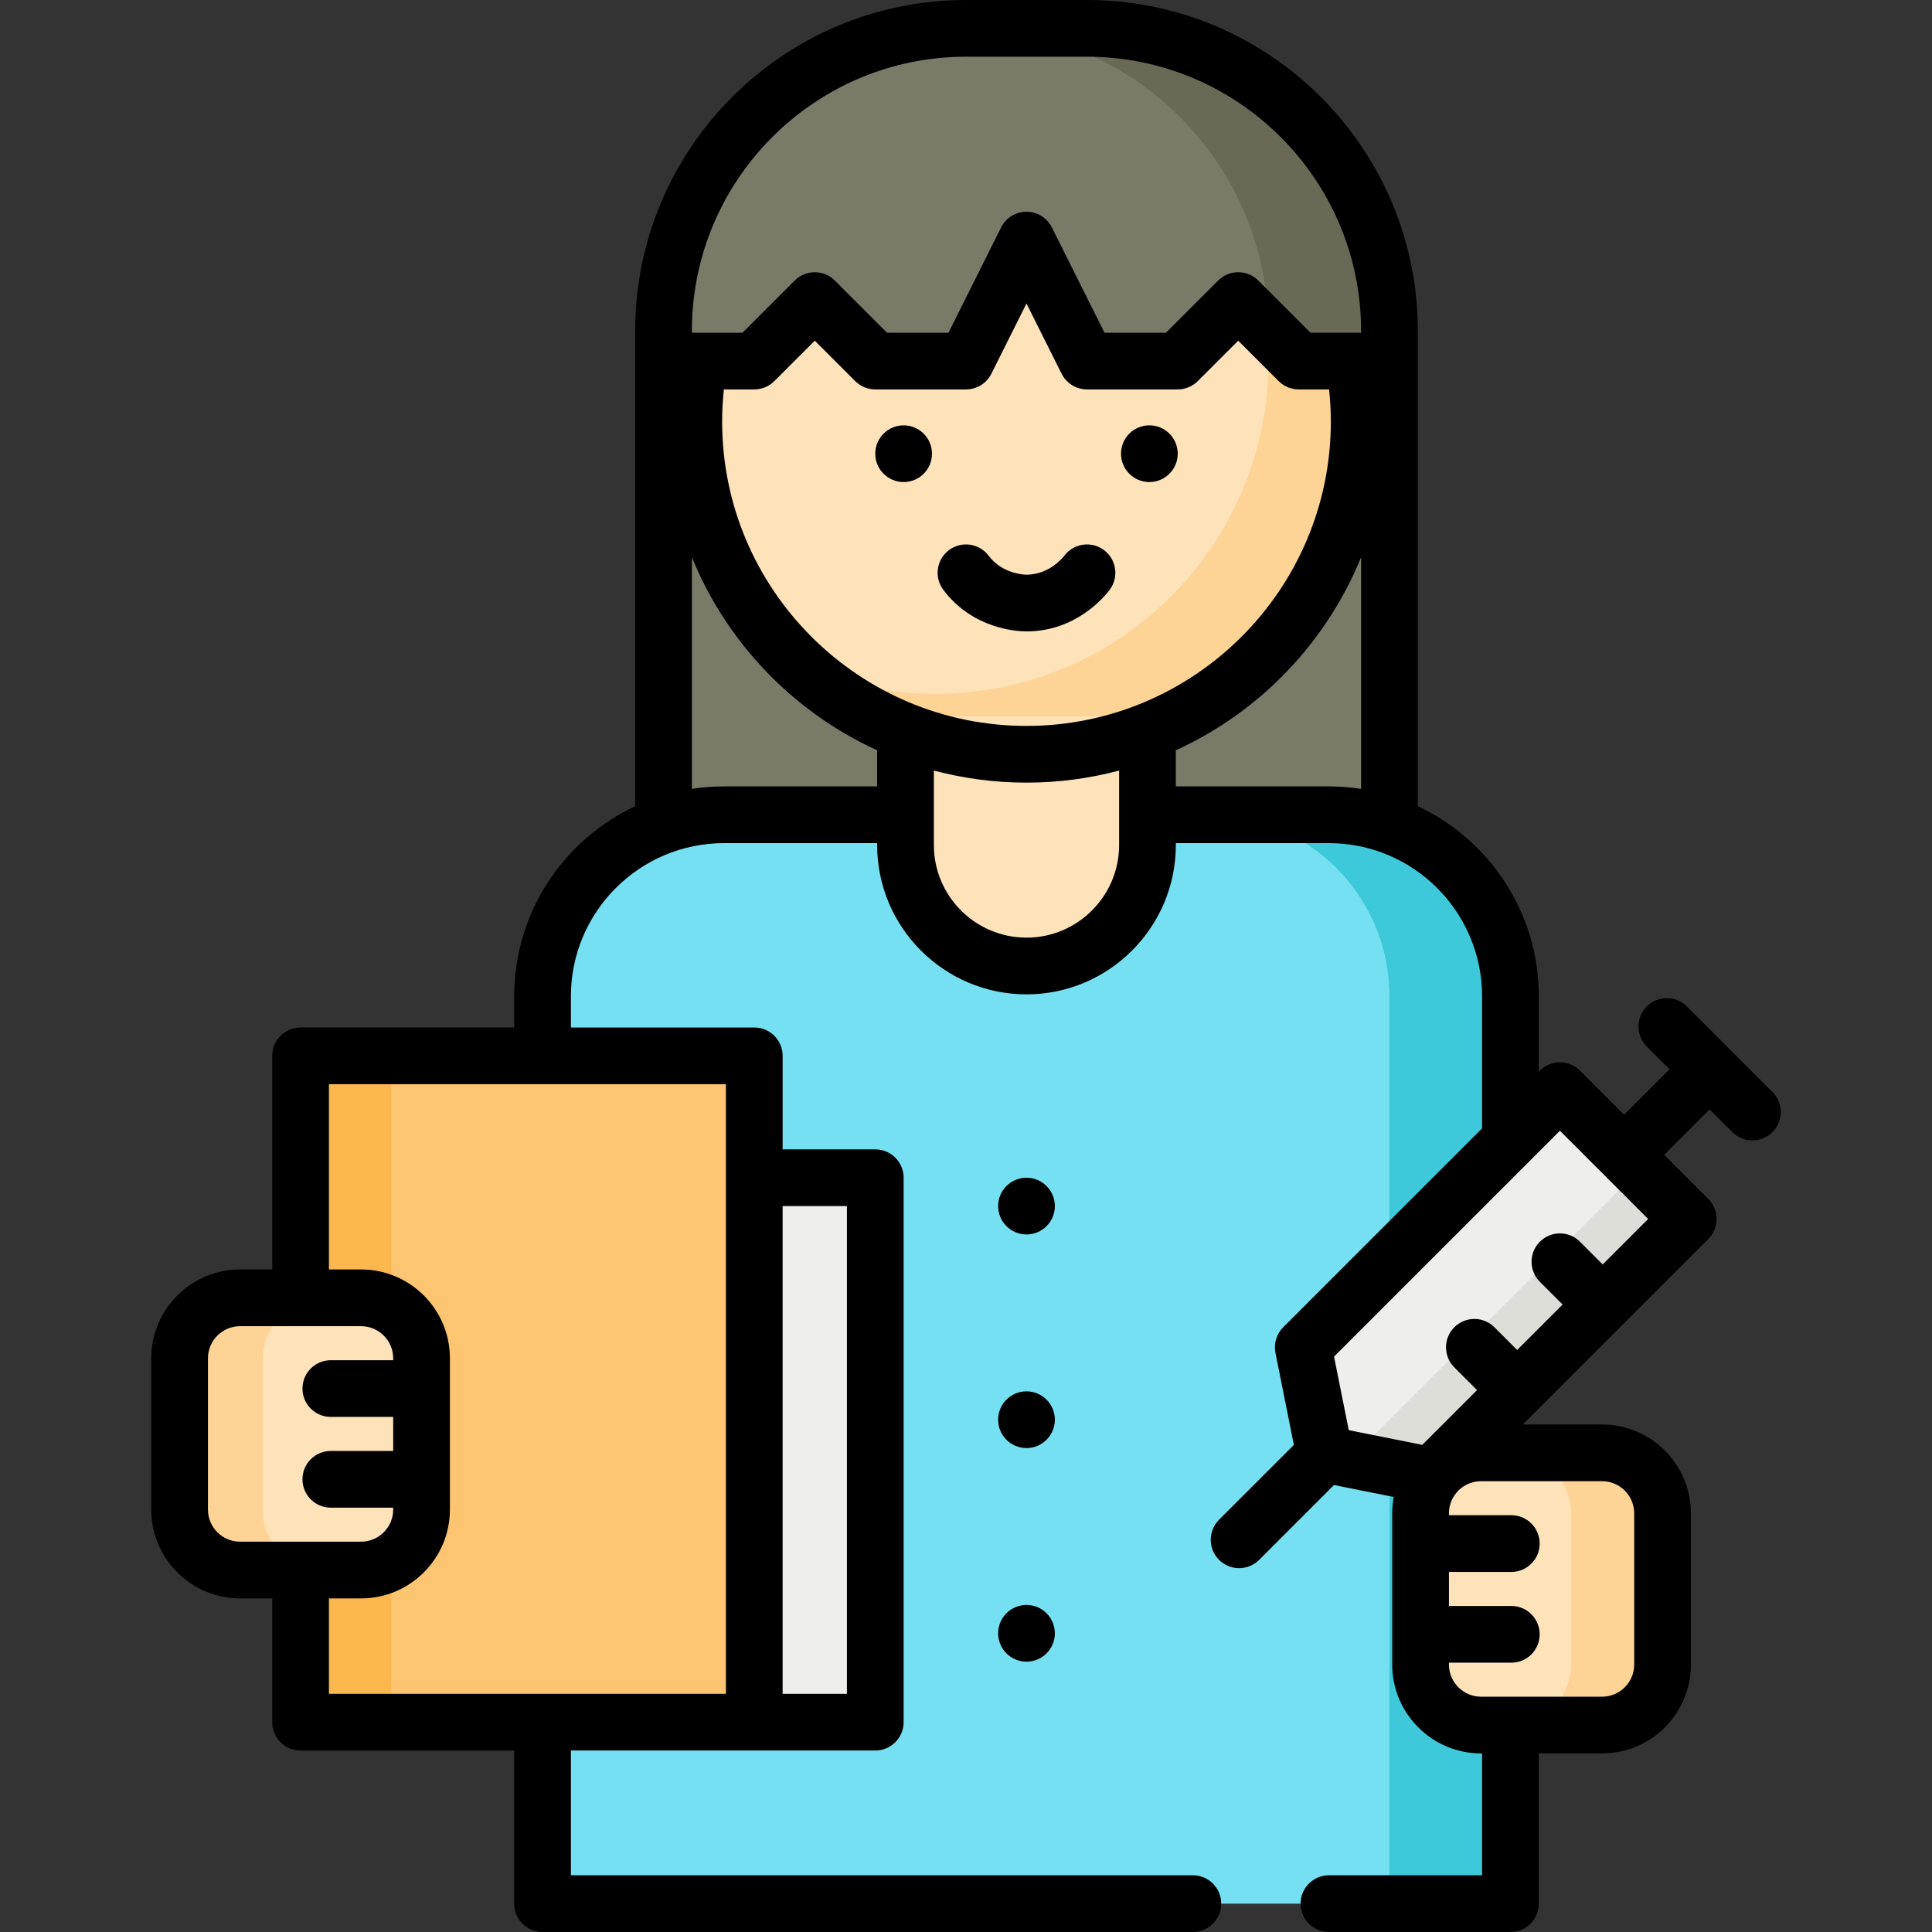 <?xml version="1.0" encoding="iso-8859-1"?>
<!-- Generator: Adobe Illustrator 19.0.0, SVG Export Plug-In . SVG Version: 6.00 Build 0)  -->
<svg version="1.1" id="Capa_1" xmlns="http://www.w3.org/2000/svg" xmlns:xlink="http://www.w3.org/1999/xlink" x="0px" y="0px"
	 viewBox="0 0 512 512" style="enable-background:new 0 0 512 512;" xml:space="preserve">
<rect x="0" y="0" width="512" height="512" fill="#333333" stroke="none"/>
<path style="fill:#7A7A69;" d="M368.219,215.922H175.844V87.671c0-44.269,35.887-80.157,80.157-80.157h32.063
	c44.269,0,80.157,35.887,80.157,80.157V215.922z"/>
<circle style="fill:#FEE2B9;" cx="272.031" cy="111.718" r="88.172"/>
<path style="fill:#FDD495;" d="M308.194,31.281c17.205,16.09,27.963,38.99,27.963,64.406c0,48.696-39.476,88.172-88.172,88.172
	c-12.887,0-25.127-2.766-36.163-7.735c15.76,14.739,36.929,23.766,60.21,23.766c48.696,0,88.172-39.476,88.172-88.172
	C360.204,75.909,338.856,45.087,308.194,31.281z"/>
<path style="fill:#7A7A69;" d="M368.219,95.687h-24.047l-16.031-16.031L312.11,95.687h-24.047L272.03,63.624L256,95.687h-24.047
	l-16.031-16.031l-16.031,16.031h-24.047v-8.016c0-44.269,35.887-80.157,80.157-80.157h32.063c44.269,0,80.157,35.887,80.157,80.157
	V95.687z"/>
<path style="fill:#6A6956;" d="M288.063,7.515H256c44.269,0,80.157,35.887,80.157,80.157l8.016,8.016h24.047v-8.016
	C368.219,43.402,332.332,7.515,288.063,7.515z"/>
<path style="fill:#75E0F1;" d="M400.282,504.485H143.781v-240.47c0-26.562,21.532-48.094,48.094-48.094h160.313
	c26.562,0,48.094,21.532,48.094,48.094V504.485z"/>
<path style="fill:#3DC9D9;" d="M352.188,215.922h-32.063c26.562,0,48.094,21.532,48.094,48.094v240.47h32.063v-240.47
	C400.282,237.454,378.75,215.922,352.188,215.922z"/>
<path style="fill:#FEE2B9;" d="M272.031,256L272.031,256c-17.708,0-32.063-14.355-32.063-32.063v-34.069h64.125v34.069
	C304.094,241.645,289.739,256,272.031,256z"/>
<rect x="79.656" y="279.807" style="fill:#FDC572;" width="120.235" height="176.585"/>
<rect x="79.656" y="279.807" style="fill:#FCB74F;" width="24.047" height="176.585"/>
<rect x="199.891" y="312.11" style="fill:#EEEEEC;" width="32.063" height="144.282"/>
<path style="fill:#FEE2B9;" d="M95.687,416.077H63.624c-8.854,0-16.031-7.177-16.031-16.031v-40.078
	c0-8.854,7.177-16.031,16.031-16.031h32.063c8.854,0,16.031,7.177,16.031,16.031v40.078
	C111.718,408.9,104.54,416.077,95.687,416.077z"/>
<path style="fill:#FDD495;" d="M53.605,400.282v-40.078c0-8.853,7.177-16.031,16.031-16.031h16.031
	c-8.854,0-16.031,7.178-16.031,16.031v40.078c0,8.853,7.177,16.031,16.031,16.031H69.636
	C60.783,416.313,53.605,409.135,53.605,400.282z"/>
<path style="fill:#FEE2B9;" d="M392.502,385.017h32.063c8.854,0,16.031,7.177,16.031,16.031v40.078
	c0,8.854-7.177,16.031-16.031,16.031h-32.063c-8.854,0-16.031-7.177-16.031-16.031v-40.078
	C376.47,392.194,383.648,385.017,392.502,385.017z"/>
<path style="fill:#FDD495;" d="M424.564,385.016h-24.282c8.854,0,16.031,7.178,16.031,16.031v40.078
	c0,8.854-7.177,16.031-16.031,16.031h24.282c8.854,0,16.031-7.177,16.031-16.031v-40.078
	C440.596,392.194,433.419,385.016,424.564,385.016z"/>
<polygon style="fill:#EEEEEC;" points="379.388,391.058 351.049,385.39 345.381,357.05 413.396,289.036 447.403,323.043 "/>
<polygon style="fill:#DEDED9;" points="447.403,323.043 434.408,310.047 357.729,386.725 379.388,391.058 "/>
<path d="M272.031,167.327c-2.3,0-14.176-0.531-22.043-11.022c-2.49-3.319-1.817-8.031,1.503-10.521
	c3.319-2.489,8.03-1.817,10.521,1.503c3.715,4.953,9.764,5.01,10.02,5.01c6.191,0,9.866-4.805,10.02-5.01
	c2.49-3.319,7.201-3.992,10.521-1.503c3.319,2.49,3.993,7.201,1.503,10.521C292.694,158.146,285.144,167.327,272.031,167.327z"/>
<circle cx="304.595" cy="120.235" r="7.515"/>
<circle cx="239.468" cy="120.235" r="7.515"/>
<circle cx="272.031" cy="319.624" r="7.515"/>
<circle cx="272.031" cy="376.235" r="7.515"/>
<circle cx="272.031" cy="432.845" r="7.515"/>
<path d="M469.721,289.388l-11.333-11.333c-0.001-0.001-0.002-0.002-0.002-0.002s-0.002-0.001-0.003-0.002l-11.333-11.333
	c-2.935-2.934-7.693-2.934-10.627,0c-2.935,2.936-2.935,7.693,0,10.628l6.022,6.022L430.4,295.412l-11.69-11.69
	c-1.409-1.409-3.32-2.2-5.313-2.2c-1.993,0-3.905,0.792-5.313,2.2l-0.287,0.285v-19.991c0-22.249-13.14-41.479-32.063-50.361V87.671
	C375.734,39.329,336.404,0,288.063,0H256c-48.342,0-87.671,39.329-87.671,87.671v125.983c-18.923,8.882-32.063,28.112-32.063,50.361
	v8.281H79.656c-4.15,0-7.515,3.364-7.515,7.515v56.611h-8.517c-12.983,0-23.546,10.563-23.546,23.546v40.078
	c0,12.983,10.563,23.546,23.546,23.546h8.517v32.799c0,4.151,3.365,7.515,7.515,7.515h56.611v40.579
	c0,4.151,3.365,7.515,7.515,7.515h172.337c4.15,0,7.515-3.364,7.515-7.515s-3.365-7.515-7.515-7.515H151.296v-33.065h48.595h32.063
	c4.15,0,7.515-3.364,7.515-7.515V312.11c0-4.151-3.365-7.515-7.515-7.515h-24.548v-24.783c0-4.151-3.365-7.515-7.515-7.515h-48.595
	v-8.281c0-22.376,18.204-40.579,40.579-40.579h40.579v0.501c0,21.823,17.755,39.577,39.577,39.577s39.577-17.755,39.577-39.577
	v-0.501h40.579c22.376,0,40.579,18.204,40.579,40.579v34.735c0,0.092,0.01,0.181,0.014,0.272l-52.714,52.713
	c-1.776,1.776-2.548,4.323-2.055,6.787l4.88,24.396l-19.828,19.829c-2.935,2.936-2.935,7.693,0,10.628
	c1.467,1.467,3.391,2.2,5.313,2.2s3.846-0.733,5.313-2.2l19.828-19.829l15.844,3.169c-0.262,1.405-0.406,2.852-0.406,4.331v40.078
	c0,12.983,10.563,23.546,23.546,23.546h0.264v32.3h-40.579c-4.15,0-7.515,3.364-7.515,7.515s3.365,7.515,7.515,7.515h48.094
	c4.15,0,7.515-3.364,7.515-7.515v-39.813h16.768c12.983,0,23.546-10.563,23.546-23.546v-40.078
	c0-12.983-10.563-23.546-23.546-23.546h-20.993l3.798-3.798c0.001-0.001,0.002-0.002,0.003-0.003s0.002-0.002,0.003-0.003
	l45.341-45.34c2.935-2.936,2.935-7.693,0-10.628l-11.69-11.69l12.045-12.045l6.022,6.022c1.467,1.467,3.391,2.2,5.313,2.2
	s3.846-0.733,5.313-2.2C472.655,297.081,472.655,292.324,469.721,289.388z M207.405,319.624h17.033v129.252h-17.033V319.624z
	 M63.624,408.563c-4.696,0-8.517-3.82-8.517-8.517v-40.078c0-4.696,3.82-8.517,8.517-8.517h32.063c4.696,0,8.517,3.82,8.517,8.517
	v0.501H87.671c-4.15,0-7.515,3.364-7.515,7.515s3.365,7.515,7.515,7.515h16.532v9.018H87.671c-4.15,0-7.515,3.364-7.515,7.515
	s3.365,7.515,7.515,7.515h16.532v0.501c0,4.696-3.82,8.517-8.517,8.517H63.624z M192.376,287.326v24.783v136.767H87.17v-25.284
	h8.517c12.983,0,23.546-10.563,23.546-23.546v-40.078c0-12.983-10.563-23.546-23.546-23.546H87.17v-49.096H192.376z
	 M232.454,208.407h-40.579c-2.896,0-5.739,0.223-8.517,0.652v-61.396c9.225,22.673,26.899,41.041,49.096,51.166V208.407z
	 M296.579,223.937c0,13.536-11.013,24.548-24.548,24.548s-24.548-11.012-24.548-24.548v-19.73
	c7.837,2.082,16.064,3.197,24.548,3.197s16.711-1.115,24.548-3.197V223.937z M272.031,192.376
	c-44.475,0-80.658-36.183-80.658-80.658c0-2.846,0.164-5.693,0.46-8.517h8.057c1.993,0,3.905-0.792,5.313-2.2l10.718-10.719
	L226.64,101c1.409,1.409,3.32,2.2,5.313,2.2H256c2.847,0,5.449-1.608,6.721-4.154l9.309-18.619l9.31,18.62
	c1.273,2.546,3.875,4.154,6.721,4.154h24.047c1.993,0,3.905-0.792,5.313-2.2l10.719-10.719L338.859,101
	c1.409,1.409,3.32,2.2,5.313,2.2h8.056c0.296,2.824,0.461,5.671,0.461,8.517C352.689,156.193,316.506,192.376,272.031,192.376z
	 M360.705,209.059c-2.777-0.429-5.621-0.652-8.517-0.652h-40.579v-9.578c22.197-10.125,39.871-28.493,49.096-51.166V209.059z
	 M360.705,88.172h-13.42l-13.83-13.831c-2.935-2.934-7.693-2.934-10.627,0l-13.831,13.831h-16.29l-13.955-27.909
	c-1.272-2.547-3.875-4.154-6.721-4.154s-5.449,1.608-6.721,4.154l-13.953,27.909h-16.291l-13.83-13.831
	c-2.935-2.934-7.693-2.934-10.627,0l-13.831,13.831h-13.419v-0.501c0-40.055,32.587-72.642,72.642-72.642h32.063
	c40.055,0,72.642,32.587,72.642,72.642V88.172z M424.564,392.532c4.696,0,8.517,3.82,8.517,8.517v40.078
	c0,4.696-3.82,8.517-8.517,8.517h-32.063c-4.696,0-8.517-3.82-8.517-8.517v-0.501h16.532c4.15,0,7.515-3.364,7.515-7.515
	s-3.365-7.515-7.515-7.515h-16.532v-9.018h16.532c4.15,0,7.515-3.364,7.515-7.515s-3.365-7.515-7.515-7.515h-16.532v-0.501
	c0-4.696,3.82-8.517,8.517-8.517H424.564z M424.732,335.087l-6.023-6.023c-2.935-2.934-7.693-2.934-10.627,0
	c-2.935,2.936-2.935,7.693,0,10.628l6.022,6.022l-12.045,12.044l-6.022-6.022c-2.936-2.936-7.693-2.935-10.628-0.001
	c-2.935,2.935-2.935,7.693,0,10.627l6.023,6.023L376.918,382.9l-19.483-3.898l-3.897-19.483l59.858-59.857l11.688,11.689
	c0.001,0.001,0.002,0.002,0.002,0.002s0.002,0.001,0.003,0.002l11.687,11.688L424.732,335.087z"/>
<g>
</g>
<g>
</g>
<g>
</g>
<g>
</g>
<g>
</g>
<g>
</g>
<g>
</g>
<g>
</g>
<g>
</g>
<g>
</g>
<g>
</g>
<g>
</g>
<g>
</g>
<g>
</g>
<g>
</g>
</svg>
